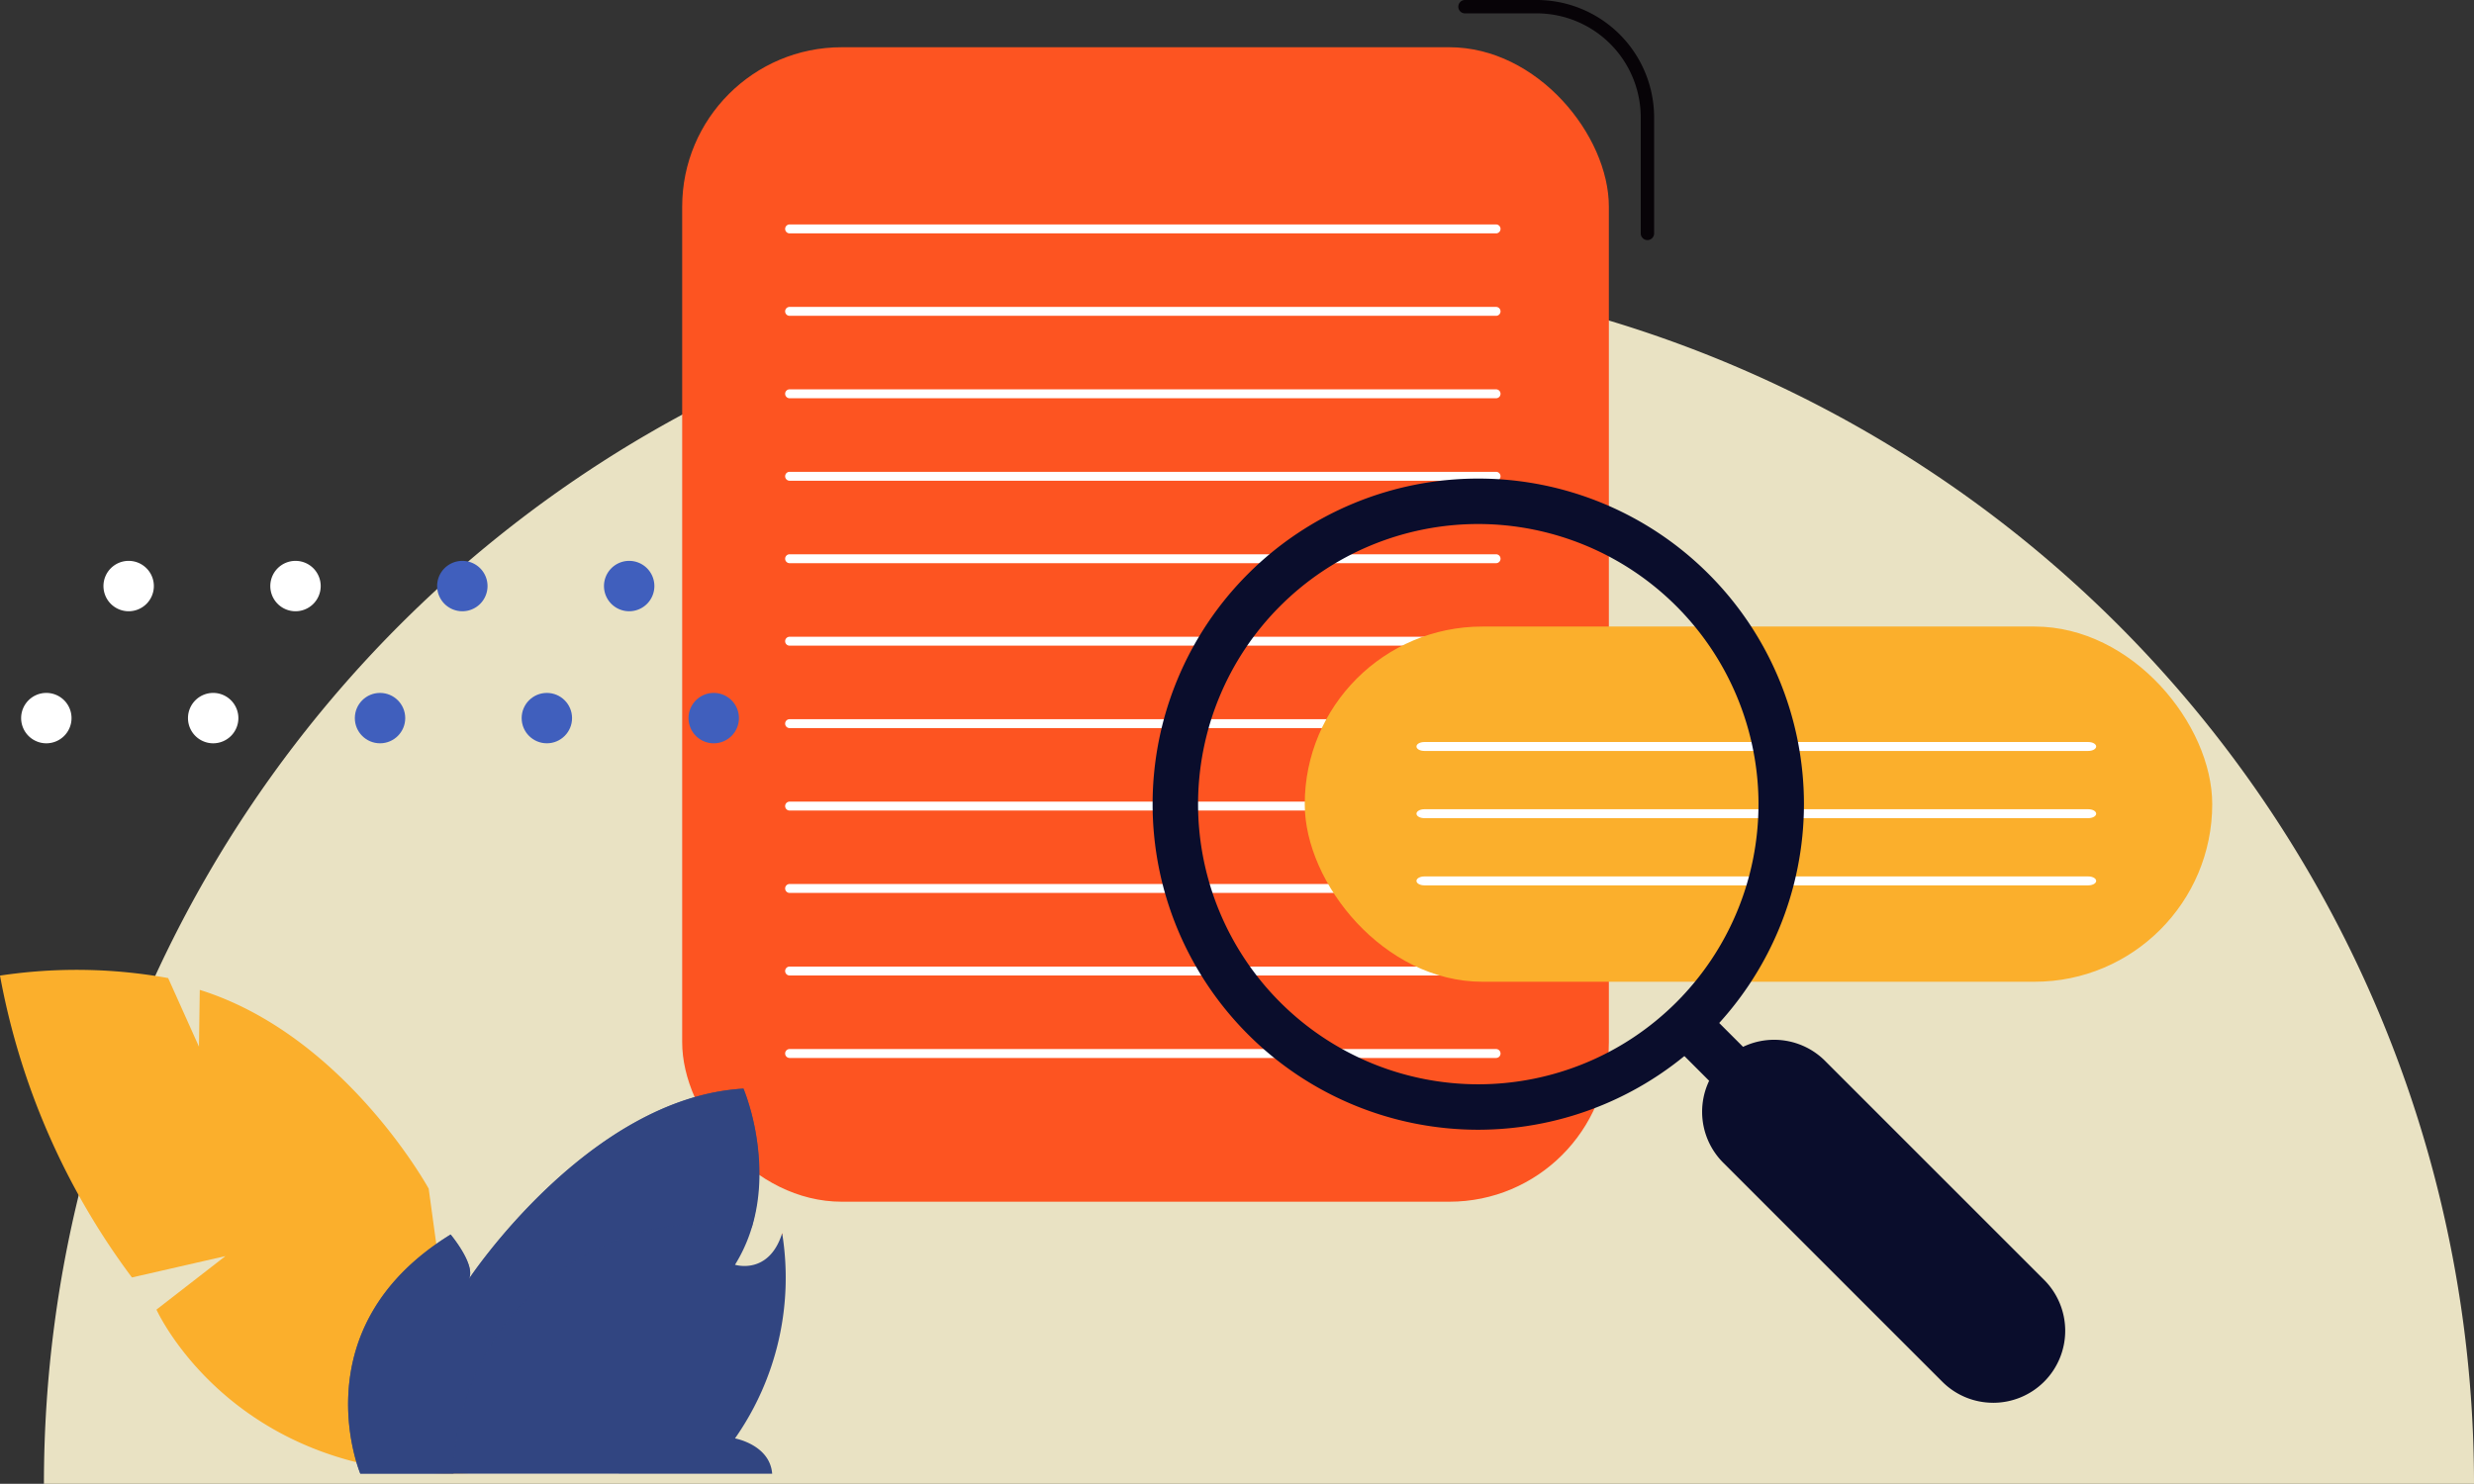 <svg xmlns="http://www.w3.org/2000/svg" width="110.956" height="66.564"><rect width="100%" height="100%" fill="#333333" stroke="none"/><defs><style>.b{fill:#fd5421}.c{fill:#fff}.d{fill:#fbaf2c}.e{fill:#0a0d2c}.g{fill:#314581}.i{fill:#405fbd}</style></defs><path d="M56.463 12.071A54.493 54.493 0 001.97 66.564h108.986a54.492 54.492 0 00-54.493-54.493z" fill="#e9e2c3"/><g transform="translate(30.595 .3)"><rect class="b" width="41.561" height="51.791" rx="7.155" transform="translate(0 1.819)"/><path class="c" d="M36.502 10.169H4.818a.2.2 0 010-.4h31.684a.2.2 0 010 .4zm0 3.699H4.818a.2.2 0 010-.4h31.684a.2.2 0 010 .4zm0 3.698H4.818a.2.2 0 010-.4h31.684a.2.2 0 010 .4zm0 3.7H4.818a.2.2 0 010-.4h31.684a.2.2 0 010 .4zm0 3.699H4.818a.2.2 0 010-.4h31.684a.2.2 0 010 .4zm0 3.7H4.818a.2.2 0 010-.4h31.684a.2.2 0 010 .4zm0 3.698H4.818a.2.2 0 010-.4h31.684a.2.2 0 010 .4zm0 3.699H4.818a.2.2 0 010-.4h31.684a.2.2 0 010 .4zm0 3.695H4.818a.2.2 0 010-.4h31.684a.2.2 0 010 .4zm0 3.704H4.818a.2.2 0 010-.4h31.684a.2.2 0 010 .4zm0 3.7H4.818a.2.2 0 010-.4h31.684a.2.2 0 010 .4z"/><g transform="translate(27.921 27.807)"><rect class="d" width="40.7" height="15.935" rx="7.968"/><path class="c" d="M35.143 5.581H5.363c-.195 0-.352-.089-.352-.2s.157-.2.352-.2h29.78c.195 0 .352.09.352.2s-.157.2-.352.2zm0 3.015H5.363c-.195 0-.352-.09-.352-.2s.157-.2.352-.2h29.78c.195 0 .352.09.352.2s-.157.2-.352.2zm0 3.015H5.363c-.195 0-.352-.09-.352-.2s.157-.2.352-.2h29.78c.195 0 .352.09.352.2s-.157.2-.352.2z"/></g><path class="e" d="M50.31 35.775a14.606 14.606 0 10-14.606 14.606A14.622 14.622 0 0050.31 35.775zm-2.039 0a12.567 12.567 0 11-12.567-12.567 12.581 12.581 0 0112.568 12.567z"/><path class="e" d="M44.348 46.476l1.522-1.522 15.156 15.155-1.523 1.522z"/><path class="e" d="M58.797 62.629a3.217 3.217 0 01-2.284-.946L46.72 51.89a3.23 3.23 0 114.568-4.567l9.793 9.793a3.23 3.23 0 01-2.284 5.514z"/><path d="M35.108 0h3.212a4.97 4.97 0 014.97 4.97v5.2" fill="none" stroke="#070307" stroke-linecap="round" stroke-miterlimit="10" stroke-width=".6"/></g><path class="d" d="M19.226 53.324s-3.772-6.885-10.266-8.917l-.037 2.548-1.382-3.078A23.014 23.014 0 000 43.766a32.36 32.36 0 005.917 13.542l4.193-.958-3.093 2.4s3.454 7.7 13.959 7.34z"/><path class="g" d="M16.158 66.108s-2.738-6.539 4.052-10.725c0 0 1.153 1.376.816 2 0 0 5.378-8.144 12.318-8.545 0 0 1.843 4.326-.38 7.9 0 0 1.518.483 2.115-1.415a12.559 12.559 0 01-2.115 9.205s1.566.283 1.667 1.584z"/><g opacity=".72"><path class="g" d="M31.727 54.891a11.459 11.459 0 011.99.177 10.171 10.171 0 00-.373-6.233c-6.939.4-12.318 8.545-12.318 8.545.336-.619-.816-2-.816-2-6.79 4.185-4.052 10.725-4.052 10.725h4.177a11.4 11.4 0 0111.392-11.214z"/><path class="b" d="M35.094 55.397l-.015-.078-.025.067z"/></g><g transform="translate(.948 25.161)"><path class="c" d="M5.952 1.13A1.13 1.13 0 114.822 0a1.13 1.13 0 011.13 1.13zm7.483 0A1.13 1.13 0 1112.305 0a1.13 1.13 0 011.13 1.13z"/><path class="i" d="M20.917 1.13A1.13 1.13 0 1119.787 0a1.13 1.13 0 011.13 1.13zm7.483 0A1.13 1.13 0 1127.27 0a1.13 1.13 0 011.13 1.13z"/><path class="c" d="M2.26 7.054a1.13 1.13 0 11-1.13-1.13 1.13 1.13 0 011.13 1.13zm7.483 0a1.13 1.13 0 11-1.13-1.13 1.13 1.13 0 011.13 1.13z"/><circle class="i" cx="1.13" cy="1.13" r="1.13" transform="translate(14.966 5.924)"/><circle class="i" cx="1.13" cy="1.13" r="1.13" transform="translate(22.448 5.924)"/><path class="i" d="M32.192 7.054a1.13 1.13 0 11-1.13-1.13 1.13 1.13 0 011.13 1.13z"/></g></svg>